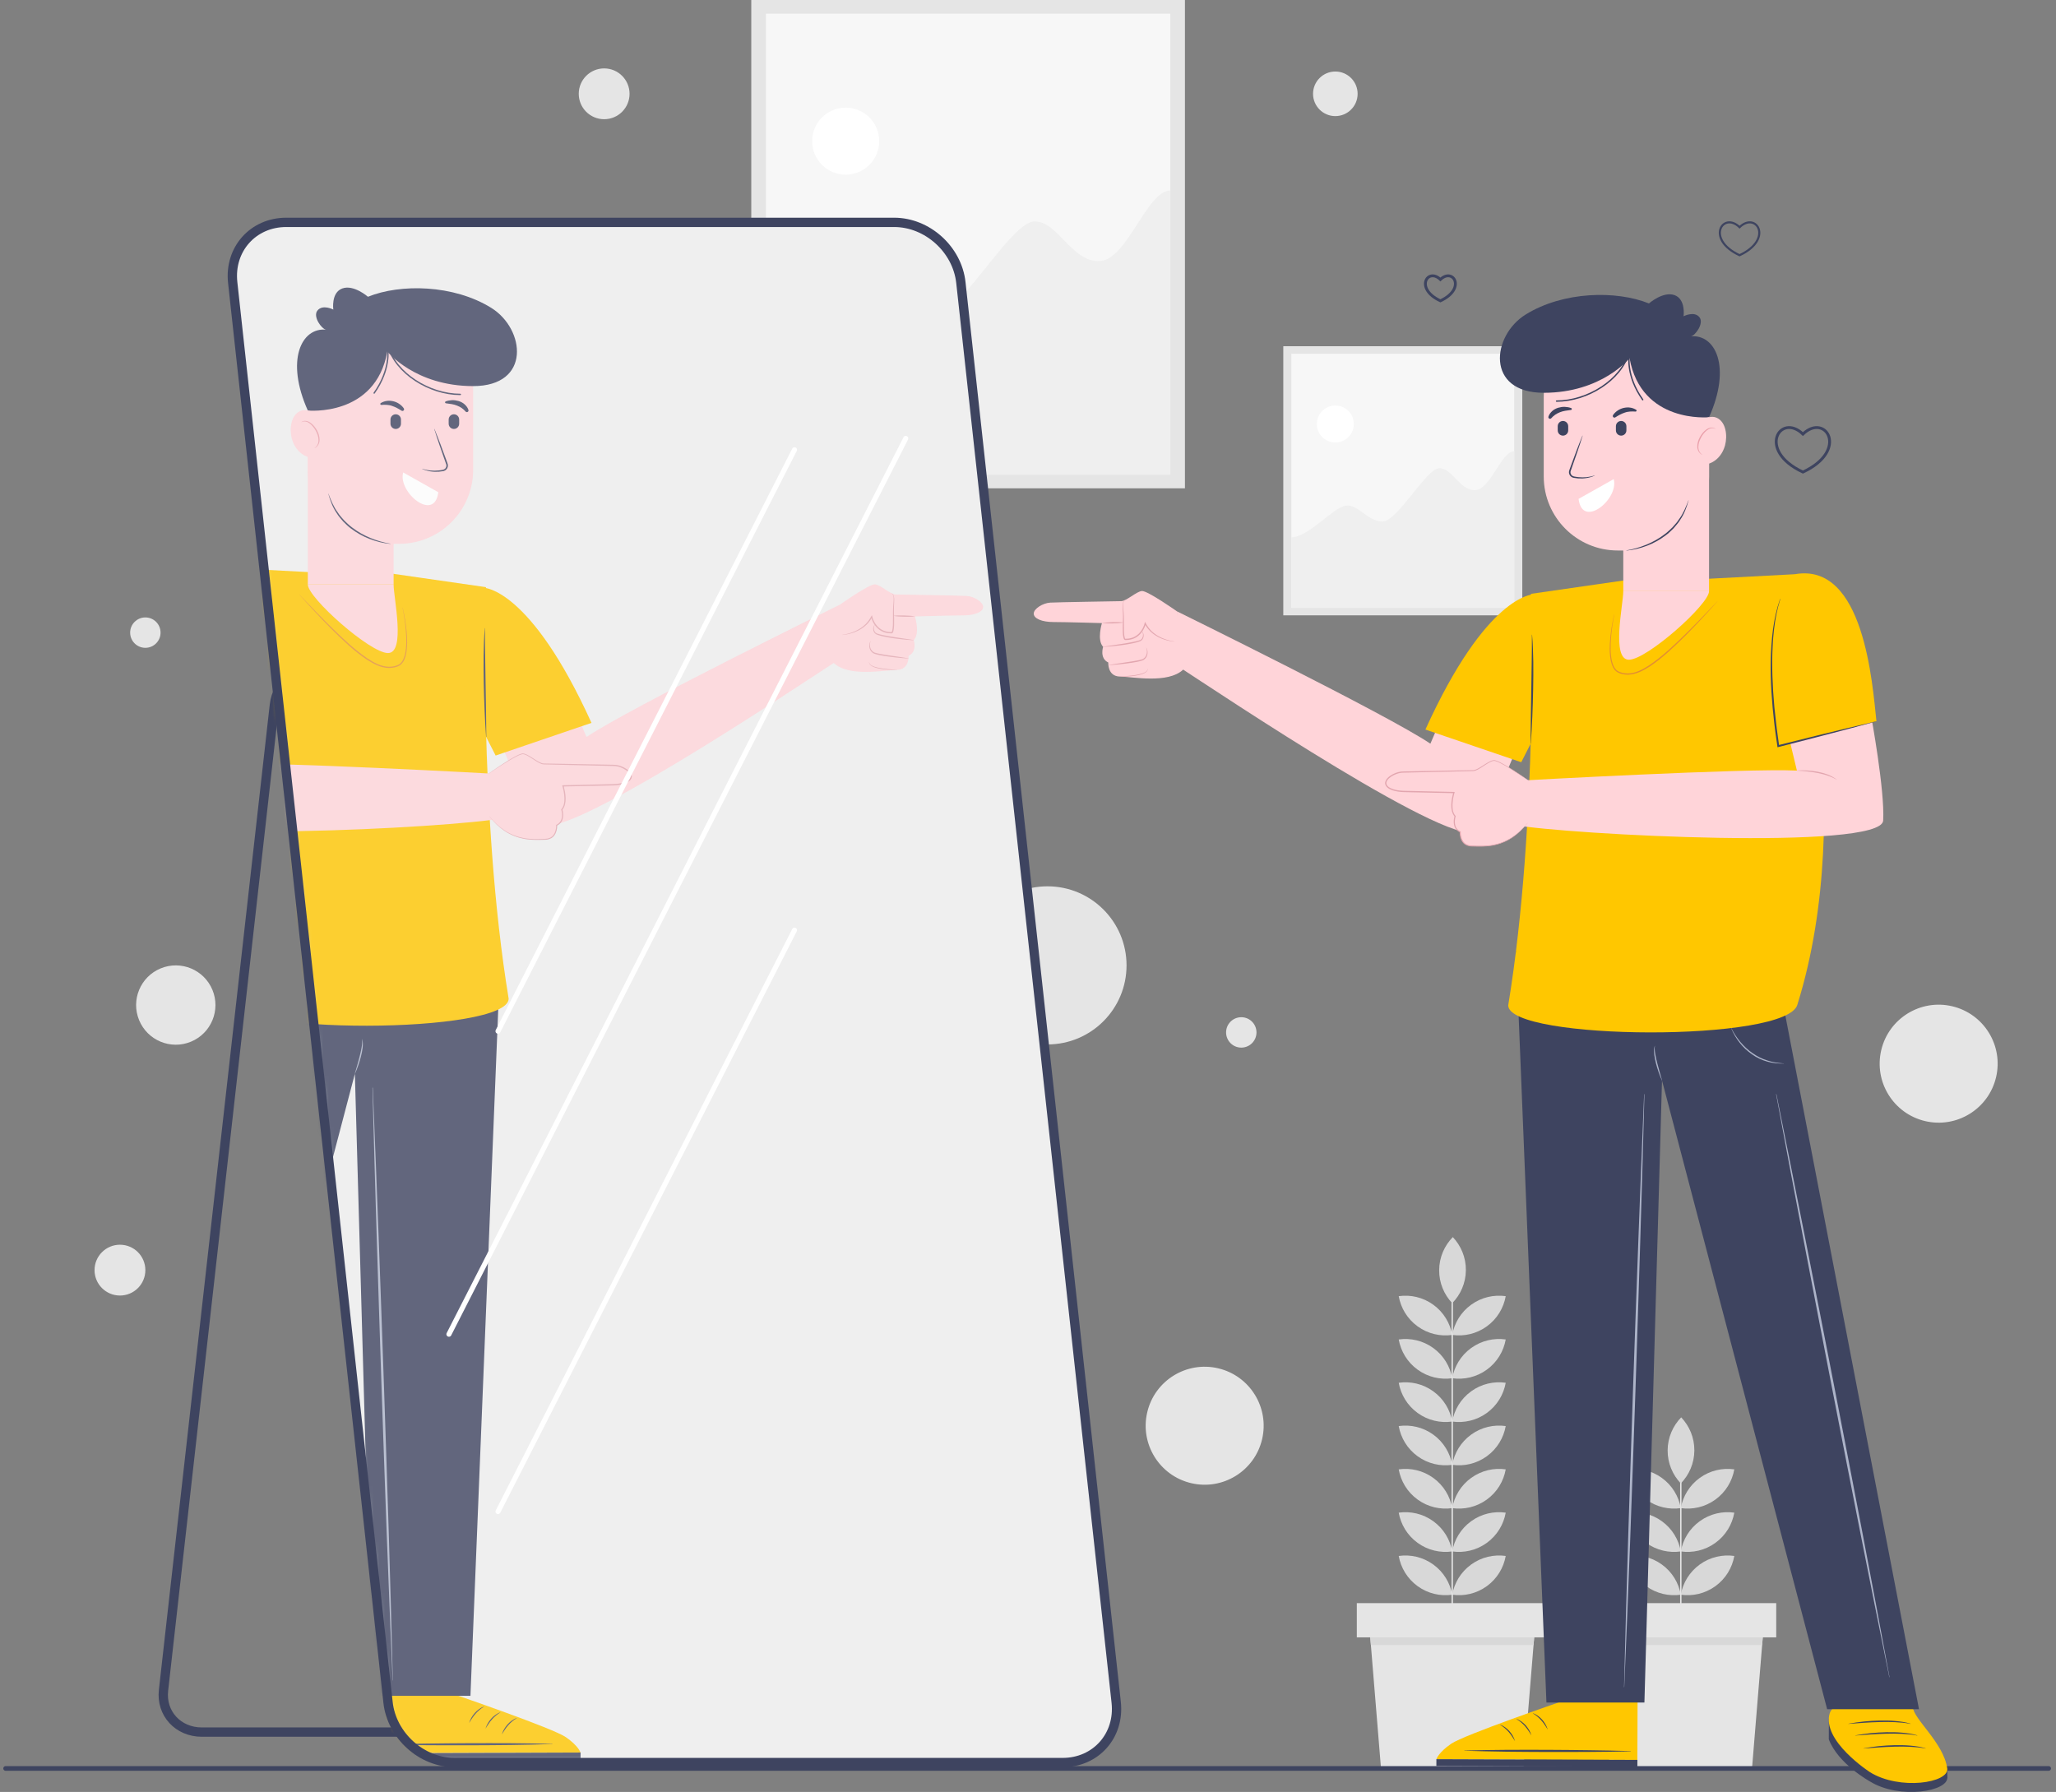 <svg width="366" height="319" viewBox="0 0 366 319" fill="none" xmlns="http://www.w3.org/2000/svg">
<rect x="0" y="0" width="366" height="319" fill="#808080" stroke="none"/>
<path d="M186.469 185.926C194.242 185.926 200.542 179.625 200.542 171.853C200.542 164.081 194.242 157.78 186.469 157.78C178.697 157.78 172.397 164.081 172.397 171.853C172.397 179.625 178.697 185.926 186.469 185.926Z" fill="#E5E5E5"/>
<path d="M355.331 191.765C356.664 186.121 353.169 180.465 347.524 179.132C341.88 177.8 336.224 181.295 334.891 186.939C333.559 192.583 337.054 198.239 342.698 199.572C348.342 200.905 353.998 197.409 355.331 191.765Z" fill="#E5E5E5"/>
<path d="M33.994 185.438C37.596 183.946 39.307 179.816 37.815 176.214C36.323 172.612 32.193 170.902 28.591 172.394C24.988 173.886 23.277 178.016 24.77 181.618C26.262 185.22 30.391 186.93 33.994 185.438Z" fill="#E5E5E5"/>
<path d="M112.072 16.7C112.072 19.197 110.047 21.223 107.549 21.223C105.052 21.223 103.026 19.197 103.026 16.7C103.026 14.203 105.052 12.177 107.549 12.177C110.047 12.178 112.072 14.203 112.072 16.7Z" fill="#E5E5E5"/>
<path d="M241.678 16.7C241.678 18.891 239.902 20.668 237.71 20.668C235.519 20.668 233.742 18.891 233.742 16.7C233.742 14.508 235.519 12.732 237.71 12.732C239.902 12.732 241.678 14.508 241.678 16.7Z" fill="#E5E5E5"/>
<path d="M223.674 183.787C223.674 185.281 222.462 186.493 220.968 186.493C219.474 186.493 218.263 185.281 218.263 183.787C218.263 182.293 219.474 181.081 220.968 181.081C222.462 181.08 223.674 182.292 223.674 183.787Z" fill="#E5E5E5"/>
<path d="M28.581 112.617C28.581 114.111 27.37 115.324 25.876 115.324C24.381 115.324 23.169 114.112 23.169 112.617C23.169 111.123 24.381 109.912 25.876 109.912C27.37 109.911 28.581 111.123 28.581 112.617Z" fill="#E5E5E5"/>
<path d="M25.876 226.105C25.876 228.602 23.851 230.627 21.353 230.627C18.856 230.627 16.83 228.603 16.83 226.105C16.83 223.607 18.855 221.582 21.353 221.582C23.851 221.582 25.876 223.606 25.876 226.105Z" fill="#E5E5E5"/>
<path d="M224.671 256.217C226.003 250.573 222.508 244.917 216.864 243.584C211.22 242.252 205.564 245.747 204.231 251.391C202.898 257.035 206.393 262.691 212.038 264.024C217.682 265.357 223.338 261.862 224.671 256.217Z" fill="#E5E5E5"/>
<path d="M252.36 282.363C254.21 283.704 256.42 284.183 258.518 283.888C258.145 281.803 257.001 279.853 255.151 278.512C253.3 277.171 251.09 276.691 248.993 276.986C249.365 279.07 250.508 281.021 252.36 282.363Z" fill="#D8D8D8"/>
<path d="M264.676 282.363C262.825 283.704 260.615 284.183 258.518 283.888C258.89 281.803 260.034 279.853 261.885 278.512C263.735 277.171 265.945 276.691 268.043 276.986C267.67 279.07 266.526 281.021 264.676 282.363Z" fill="#D8D8D8"/>
<path d="M252.36 274.655C254.21 275.996 256.42 276.476 258.518 276.18C258.145 274.095 257.001 272.145 255.151 270.804C253.3 269.463 251.09 268.983 248.993 269.278C249.365 271.363 250.508 273.314 252.36 274.655Z" fill="#D8D8D8"/>
<path d="M264.676 274.655C262.825 275.996 260.615 276.476 258.518 276.18C258.89 274.095 260.034 272.145 261.885 270.804C263.735 269.463 265.945 268.983 268.043 269.278C267.67 271.363 266.526 273.314 264.676 274.655Z" fill="#D8D8D8"/>
<path d="M252.36 266.947C254.21 268.288 256.42 268.768 258.518 268.473C258.145 266.388 257.001 264.437 255.151 263.096C253.3 261.755 251.09 261.275 248.993 261.571C249.365 263.656 250.508 265.606 252.36 266.947Z" fill="#D8D8D8"/>
<path d="M264.676 266.947C262.825 268.288 260.615 268.768 258.518 268.473C258.89 266.388 260.034 264.437 261.885 263.096C263.735 261.755 265.945 261.275 268.043 261.571C267.67 263.656 266.526 265.606 264.676 266.947Z" fill="#D8D8D8"/>
<path d="M252.36 259.239C254.21 260.58 256.42 261.06 258.518 260.765C258.145 258.68 257.001 256.729 255.151 255.388C253.3 254.047 251.09 253.568 248.993 253.863C249.365 255.948 250.508 257.898 252.36 259.239Z" fill="#D8D8D8"/>
<path d="M264.676 259.239C262.825 260.58 260.615 261.06 258.518 260.765C258.89 258.68 260.034 256.729 261.885 255.388C263.735 254.047 265.945 253.568 268.043 253.863C267.67 255.948 266.526 257.898 264.676 259.239Z" fill="#D8D8D8"/>
<path d="M252.36 251.532C254.21 252.873 256.42 253.352 258.518 253.057C258.145 250.972 257.001 249.022 255.151 247.681C253.3 246.34 251.09 245.86 248.993 246.155C249.365 248.24 250.508 250.191 252.36 251.532Z" fill="#D8D8D8"/>
<path d="M264.676 251.532C262.825 252.873 260.615 253.352 258.518 253.057C258.89 250.972 260.034 249.022 261.885 247.681C263.735 246.34 265.945 245.86 268.043 246.155C267.67 248.24 266.526 250.191 264.676 251.532Z" fill="#D8D8D8"/>
<path d="M252.36 243.824C254.21 245.165 256.42 245.645 258.518 245.349C258.145 243.264 257.001 241.314 255.151 239.973C253.3 238.632 251.09 238.152 248.993 238.447C249.365 240.532 250.508 242.483 252.36 243.824Z" fill="#D8D8D8"/>
<path d="M264.676 243.824C262.825 245.165 260.615 245.645 258.518 245.349C258.89 243.264 260.034 241.314 261.885 239.973C263.735 238.632 265.945 238.152 268.043 238.447C267.67 240.532 266.526 242.483 264.676 243.824Z" fill="#D8D8D8"/>
<path d="M252.36 236.116C254.21 237.457 256.42 237.937 258.518 237.642C258.145 235.557 257.001 233.606 255.151 232.265C253.3 230.924 251.09 230.444 248.993 230.739C249.365 232.825 250.508 234.775 252.36 236.116Z" fill="#D8D8D8"/>
<path d="M264.676 236.116C262.825 237.457 260.615 237.937 258.518 237.642C258.89 235.557 260.034 233.606 261.885 232.265C263.735 230.924 265.945 230.444 268.043 230.739C267.67 232.825 266.526 234.775 264.676 236.116Z" fill="#D8D8D8"/>
<path d="M258.518 287.36V231.381" stroke="#E5E5E5" stroke-width="0.246" stroke-miterlimit="10"/>
<path d="M256.193 226.083C256.172 228.369 257.062 230.447 258.518 231.986C260.001 230.474 260.928 228.412 260.949 226.125C260.97 223.84 260.079 221.762 258.624 220.223C257.14 221.735 256.213 223.798 256.193 226.083Z" fill="#D8D8D8"/>
<path d="M271.217 314.55H245.818L243.677 288.432H273.359L271.217 314.55Z" fill="#E5E5E5"/>
<path d="M244.039 292.845H272.997L273.359 288.432H243.677L244.039 292.845Z" fill="#D8D8D8"/>
<path d="M275.503 285.386H241.533V291.478H275.503V285.386Z" fill="#E5E5E5"/>
<path d="M293.051 282.363C294.902 283.704 297.111 284.183 299.209 283.888C298.836 281.803 297.693 279.853 295.842 278.512C293.991 277.171 291.781 276.691 289.684 276.986C290.056 279.07 291.199 281.021 293.051 282.363Z" fill="#D8D8D8"/>
<path d="M305.367 282.363C303.517 283.704 301.307 284.183 299.209 283.888C299.582 281.803 300.726 279.853 302.576 278.512C304.427 277.171 306.637 276.691 308.734 276.986C308.362 279.07 307.219 281.021 305.367 282.363Z" fill="#D8D8D8"/>
<path d="M293.051 274.655C294.902 275.996 297.111 276.476 299.209 276.18C298.836 274.095 297.693 272.145 295.842 270.804C293.991 269.463 291.781 268.983 289.684 269.278C290.056 271.363 291.199 273.314 293.051 274.655Z" fill="#D8D8D8"/>
<path d="M305.367 274.655C303.517 275.996 301.307 276.476 299.209 276.18C299.582 274.095 300.726 272.145 302.576 270.804C304.427 269.463 306.637 268.983 308.734 269.278C308.362 271.363 307.219 273.314 305.367 274.655Z" fill="#D8D8D8"/>
<path d="M293.051 266.947C294.902 268.288 297.111 268.768 299.209 268.473C298.836 266.388 297.693 264.437 295.842 263.096C293.991 261.755 291.781 261.275 289.684 261.571C290.056 263.656 291.199 265.606 293.051 266.947Z" fill="#D8D8D8"/>
<path d="M305.367 266.947C303.517 268.288 301.307 268.768 299.209 268.473C299.582 266.388 300.726 264.437 302.576 263.096C304.427 261.755 306.637 261.275 308.734 261.571C308.362 263.656 307.219 265.606 305.367 266.947Z" fill="#D8D8D8"/>
<path d="M299.209 287.36V262.186" stroke="#E5E5E5" stroke-width="0.246" stroke-miterlimit="10"/>
<path d="M296.865 258.179C296.852 260.465 297.747 262.541 299.209 264.075C300.688 262.559 301.608 260.494 301.622 258.208C301.635 255.923 300.739 253.847 299.279 252.313C297.8 253.829 296.879 255.894 296.865 258.179Z" fill="#D8D8D8"/>
<path d="M311.908 314.55H286.509L284.368 288.432H314.05L311.908 314.55Z" fill="#E5E5E5"/>
<path d="M284.73 292.845H313.688L314.05 288.432H284.368L284.73 292.845Z" fill="#D8D8D8"/>
<path d="M316.194 285.386H282.224V291.478H316.194V285.386Z" fill="#E5E5E5"/>
<path d="M210.937 0H133.738V86.929H210.937V0Z" fill="#E5E5E5"/>
<path d="M208.333 2.433H136.341V84.495H208.333V2.433Z" fill="#F7F7F7"/>
<path d="M136.341 61.714C141.907 61.714 149.758 52.135 153.841 51.507C157.924 50.878 160.908 56.611 165.776 56.611C170.644 56.611 179.909 39.415 184.149 39.415C188.388 39.415 190.587 46.482 195.612 46.482C200.637 46.482 204.092 33.919 208.332 33.919V84.495H136.34L136.341 61.714Z" fill="#EFEFEF"/>
<path d="M156.512 25.125C156.512 28.421 153.84 31.093 150.544 31.093C147.249 31.093 144.576 28.421 144.576 25.125C144.576 21.829 147.249 19.157 150.544 19.157C153.84 19.158 156.512 21.829 156.512 25.125Z" fill="white"/>
<path d="M270.992 61.635H228.447V109.541H270.992V61.635Z" fill="#E5E5E5"/>
<path d="M269.556 62.976H229.882V108.2H269.556V62.976Z" fill="#F7F7F7"/>
<path d="M229.882 95.645C232.95 95.645 237.276 90.366 239.527 90.02C241.776 89.674 243.421 92.833 246.104 92.833C248.787 92.833 253.892 83.357 256.229 83.357C258.566 83.357 259.778 87.251 262.547 87.251C265.316 87.251 267.22 80.328 269.556 80.328V108.2H229.882V95.645Z" fill="#EFEFEF"/>
<path d="M240.998 75.481C240.998 77.298 239.525 78.77 237.709 78.77C235.892 78.77 234.42 77.298 234.42 75.481C234.42 73.664 235.892 72.193 237.709 72.193C239.525 72.193 240.998 73.665 240.998 75.481Z" fill="white"/>
<path d="M35.919 308.341H113.16C117.384 308.341 121.182 305.012 121.645 300.905L141.385 125.467C141.847 121.361 138.798 118.031 134.574 118.031H57.333C53.109 118.031 49.311 121.36 48.849 125.467L29.108 300.906C28.646 305.012 31.695 308.341 35.919 308.341Z" stroke="#3E4460" stroke-width="1.658" stroke-miterlimit="10"/>
<path d="M189.16 313.765H80.961C75.044 313.765 69.723 308.968 69.076 303.051L41.425 50.296C40.777 44.379 45.048 39.583 50.965 39.583H159.165C165.081 39.583 170.403 44.379 171.05 50.296L198.701 303.051C199.349 308.968 195.077 313.765 189.16 313.765Z" fill="#EFEFEF"/>
<g opacity="0.8">
<mask id="mask0_44_2217" style="mask-type:luminance" maskUnits="userSpaceOnUse" x="41" y="39" width="158" height="275">
<path d="M189.16 313.765H80.961C75.044 313.765 69.723 308.968 69.076 303.051L41.425 50.296C40.777 44.379 45.048 39.583 50.965 39.583H159.165C165.081 39.583 170.403 44.379 171.05 50.296L198.701 303.051C199.349 308.968 195.077 313.765 189.16 313.765Z" fill="white"/>
</mask>
<g mask="url(#mask0_44_2217)">
<path d="M51.464 181.374C51.098 182.304 50.574 183.168 49.956 183.957C49.339 184.75 48.593 185.439 47.771 186.019C46.951 186.603 46.029 187.045 45.061 187.313C44.098 187.614 43.084 187.676 42.091 187.67C42.084 187.67 42.078 187.665 42.078 187.659C42.078 187.654 42.084 187.649 42.091 187.648C43.081 187.559 44.072 187.458 45.004 187.126C45.95 186.847 46.836 186.393 47.641 185.83C48.455 185.278 49.177 184.594 49.816 183.843C50.447 183.085 51.001 182.254 51.436 181.362C51.441 181.352 51.451 181.346 51.458 181.35C51.466 181.354 51.468 181.364 51.464 181.374Z" fill="#ADB4C9"/>
<path d="M72.304 107.745C72.616 109.1 72.846 110.475 72.982 111.861C73.107 113.244 73.163 114.655 72.875 116.038C72.72 116.714 72.466 117.433 71.875 117.893C71.258 118.317 70.539 118.434 69.828 118.439C68.383 118.415 67.091 117.701 65.927 116.958C63.6 115.398 61.591 113.449 59.612 111.499C57.653 109.524 55.765 107.482 53.916 105.406C53.902 105.39 53.894 105.374 53.899 105.372C53.904 105.369 53.917 105.378 53.931 105.392C55.849 107.403 57.765 109.416 59.749 111.36C61.735 113.294 63.76 115.219 66.052 116.765C67.195 117.507 68.462 118.198 69.829 118.223C70.488 118.229 71.221 118.096 71.751 117.73C72.279 117.329 72.539 116.653 72.698 115.997C72.994 114.654 72.959 113.249 72.858 111.872C72.747 110.49 72.547 109.113 72.273 107.751C72.267 107.72 72.269 107.695 72.278 107.695C72.287 107.695 72.298 107.716 72.304 107.745Z" fill="#E28E33"/>
<path d="M63.768 190.663C63.915 190.151 64.061 189.645 64.207 189.138C64.344 188.628 64.497 188.123 64.621 187.611C64.745 187.1 64.872 186.59 64.962 186.073C65.05 185.559 65.13 185.036 65.049 184.514C65.049 184.514 65.052 184.506 65.058 184.504C65.063 184.503 65.069 184.509 65.069 184.509C65.248 185.02 65.206 185.576 65.155 186.102C65.081 186.631 64.978 187.155 64.844 187.67C64.701 188.182 64.559 188.694 64.38 189.193C64.206 189.694 64.016 190.189 63.797 190.673C63.794 190.679 63.786 190.681 63.778 190.677C63.77 190.674 63.766 190.668 63.768 190.663Z" fill="#ADB4C9"/>
<path d="M67.521 301.73L81.028 301.683C81.028 301.683 98.414 307.652 100.7 309.223C102.986 310.793 103.341 311.981 103.341 311.981L67.558 312.106L67.521 301.73Z" fill="#FFC700"/>
<path d="M68.763 310.528C71.228 310.454 73.694 310.41 76.159 310.377C78.624 310.331 81.09 310.334 83.555 310.309C86.021 310.294 88.486 310.308 90.951 310.314C93.416 310.338 95.882 310.362 98.347 310.433C98.367 310.434 98.381 310.442 98.38 310.452C98.379 310.461 98.365 310.467 98.347 310.468C95.882 310.557 93.417 310.598 90.951 310.64C88.487 310.662 86.021 310.694 83.556 310.694C81.091 310.688 78.625 310.707 76.159 310.679C73.694 310.662 71.228 310.635 68.762 310.579C68.734 310.578 68.712 310.566 68.714 310.552C68.716 310.539 68.737 310.529 68.763 310.528Z" fill="#3E4460"/>
<path d="M103.347 311.982L67.565 312.107L67.569 313.321L103.352 313.196L103.347 311.982Z" fill="#3E4460"/>
<path d="M86.165 303.82C85.878 303.978 85.613 304.173 85.364 304.381C85.119 304.595 84.879 304.814 84.667 305.061C84.459 305.31 84.247 305.557 84.072 305.832C83.881 306.098 83.719 306.382 83.544 306.665C83.544 306.665 83.538 306.667 83.534 306.665C83.53 306.663 83.528 306.657 83.528 306.657C83.631 306.341 83.767 306.034 83.934 305.745C84.102 305.456 84.302 305.185 84.523 304.933C84.753 304.688 84.995 304.453 85.271 304.262C85.543 304.068 85.836 303.898 86.156 303.796C86.156 303.796 86.165 303.8 86.167 303.806C86.169 303.812 86.165 303.82 86.165 303.82Z" fill="#3E4460"/>
<path d="M89.076 304.844C88.788 305.003 88.524 305.197 88.274 305.405C88.029 305.619 87.79 305.838 87.578 306.085C87.37 306.334 87.158 306.581 86.982 306.857C86.791 307.122 86.63 307.406 86.454 307.689C86.454 307.689 86.448 307.691 86.444 307.689C86.44 307.687 86.439 307.681 86.439 307.681C86.542 307.365 86.677 307.059 86.844 306.769C87.012 306.48 87.213 306.209 87.434 305.957C87.664 305.713 87.905 305.477 88.181 305.286C88.454 305.092 88.746 304.922 89.066 304.821C89.066 304.821 89.075 304.824 89.076 304.831C89.08 304.836 89.076 304.844 89.076 304.844Z" fill="#3E4460"/>
<path d="M91.989 305.867C91.701 306.026 91.436 306.221 91.187 306.428C90.943 306.642 90.702 306.862 90.49 307.109C90.282 307.357 90.07 307.605 89.895 307.88C89.705 308.145 89.543 308.43 89.367 308.712C89.367 308.712 89.361 308.715 89.357 308.712C89.353 308.711 89.351 308.705 89.351 308.705C89.454 308.389 89.59 308.082 89.757 307.793C89.925 307.503 90.125 307.232 90.347 306.98C90.576 306.736 90.818 306.501 91.094 306.31C91.367 306.116 91.659 305.945 91.979 305.844C91.979 305.844 91.988 305.847 91.99 305.854C91.992 305.86 91.989 305.867 91.989 305.867Z" fill="#3E4460"/>
<path d="M42.643 172.188L17.422 303.08H33.774L63.172 191.151L66.304 301.887H83.747L89.162 168.11L42.643 172.188Z" fill="#3E4460"/>
<path d="M54.797 101.835L39.509 101.031C39.509 101.031 28.119 142.457 39.05 177.579C40.579 184.413 90.549 184.058 90.548 177.779C85.113 144.676 86.505 104.524 86.505 104.524L67.837 101.835H54.797Z" fill="#FFC700"/>
<path d="M71.051 96.807H67.972C60.696 96.807 54.797 90.908 54.797 83.632V69.516C54.797 61.389 61.385 54.801 69.511 54.801C77.638 54.801 84.226 61.389 84.226 69.516V83.632C84.226 90.908 78.328 96.807 71.051 96.807Z" fill="#FFD4D9"/>
<path d="M70.068 74.478H54.797V104.054H70.068V74.478Z" fill="#FFD4D9"/>
<path d="M69.063 116.255C72.253 116.255 70.068 106.396 70.068 104.054H54.797C54.797 106.396 65.874 116.255 69.063 116.255Z" fill="#FFD4D9"/>
<path d="M69.511 96.807C69.511 96.807 60.752 96.04 58.449 87.873L69.511 96.807Z" fill="#FFD4D9"/>
<path d="M69.486 96.822C68.232 96.712 67 96.396 65.821 95.949C64.639 95.504 63.527 94.874 62.516 94.113C61.999 93.745 61.553 93.291 61.1 92.848C60.7 92.358 60.255 91.899 59.937 91.349C59.212 90.304 58.783 89.096 58.443 87.892C58.44 87.883 58.443 87.875 58.449 87.873C58.456 87.873 58.462 87.877 58.466 87.886C58.914 89.054 59.378 90.222 60.127 91.221C60.445 91.755 60.893 92.196 61.288 92.669C61.739 93.095 62.176 93.533 62.68 93.898C63.658 94.661 64.754 95.266 65.899 95.752C67.049 96.225 68.254 96.586 69.488 96.787C69.502 96.789 69.512 96.799 69.511 96.809C69.51 96.817 69.499 96.823 69.486 96.822Z" fill="#3E4460"/>
<path d="M80.804 76.36C80.289 76.36 79.87 75.942 79.87 75.426V74.684C79.87 74.169 80.289 73.75 80.804 73.75C81.32 73.75 81.738 74.168 81.738 74.684V75.426C81.739 75.942 81.32 76.36 80.804 76.36Z" fill="#3E4460"/>
<path d="M70.446 76.36C69.93 76.36 69.512 75.942 69.512 75.426V74.684C69.512 74.169 69.93 73.75 70.446 73.75C70.961 73.75 71.379 74.168 71.379 74.684V75.426C71.379 75.942 70.961 76.36 70.446 76.36Z" fill="#3E4460"/>
<path d="M71.456 73.09C71.196 72.933 70.914 72.751 70.636 72.613C70.355 72.472 70.071 72.35 69.779 72.256C69.49 72.145 69.186 72.104 68.873 72.073C68.558 72.034 68.239 72.067 67.892 72.078L67.874 72.078C67.778 72.082 67.699 72.006 67.696 71.911C67.694 71.846 67.728 71.789 67.78 71.758C68.098 71.567 68.46 71.421 68.845 71.374C69.229 71.306 69.626 71.349 70.006 71.43C70.386 71.52 70.749 71.677 71.066 71.893C71.384 72.115 71.662 72.359 71.887 72.702C71.975 72.837 71.938 73.019 71.802 73.107C71.705 73.171 71.584 73.169 71.49 73.113L71.456 73.09Z" fill="#3E4460"/>
<path d="M82.877 73.251C82.66 73.013 82.438 72.802 82.183 72.631C81.929 72.459 81.65 72.318 81.355 72.202C80.763 71.953 80.097 71.886 79.385 71.792L79.379 71.791C79.284 71.779 79.217 71.692 79.23 71.596C79.239 71.53 79.283 71.478 79.341 71.456C79.697 71.323 80.076 71.256 80.463 71.24C80.852 71.217 81.245 71.287 81.632 71.391C82.016 71.508 82.389 71.696 82.699 71.97C83.007 72.243 83.267 72.586 83.391 72.981C83.44 73.136 83.353 73.302 83.198 73.351C83.085 73.387 82.966 73.35 82.891 73.269L82.877 73.251Z" fill="#3E4460"/>
<path d="M77.318 76.36L79.551 82.573C79.736 83.086 79.419 83.638 78.884 83.746C78 83.925 76.615 84.028 75.137 83.46" fill="#FFD4D9"/>
<path d="M77.341 76.372C77.721 77.291 78.08 78.216 78.432 79.144L79.466 81.936C79.55 82.178 79.639 82.383 79.716 82.656C79.779 82.936 79.711 83.24 79.541 83.469C79.378 83.701 79.097 83.85 78.835 83.881C78.586 83.926 78.336 83.958 78.084 83.977C77.079 84.042 76.055 83.885 75.144 83.477C75.137 83.474 75.133 83.466 75.137 83.461C75.139 83.455 75.147 83.452 75.152 83.454C76.098 83.754 77.092 83.856 78.064 83.748C78.539 83.673 79.092 83.686 79.328 83.316C79.451 83.143 79.497 82.919 79.45 82.715C79.39 82.51 79.288 82.256 79.211 82.029L78.232 79.217C77.913 78.278 77.6 77.335 77.307 76.385C77.304 76.375 77.309 76.364 77.319 76.361C77.328 76.357 77.337 76.363 77.341 76.372Z" fill="#3E4460"/>
<path d="M71.773 84.103L78.024 87.621C77.371 93.059 70.783 87.639 71.773 84.103Z" fill="white"/>
<path d="M54.797 73.081C54.797 73.081 66.855 74.281 68.951 62.568C68.951 62.568 73.86 68.732 84.227 68.732C94.595 68.732 93.515 58.561 87.444 54.8C80.74 50.649 71.293 50.486 65.499 52.828C65.499 52.828 62.971 50.609 60.937 51.349C58.902 52.089 59.334 55.109 59.334 55.109C59.334 55.109 57.423 54.107 56.498 55.294C55.666 56.361 57.238 58.561 58.039 58.684C53.659 58.276 50.777 64.114 54.797 73.081Z" fill="#3E4460"/>
<path d="M69.012 62.157C69.012 62.157 69.628 65.713 66.608 69.966" stroke="#3E4460" stroke-width="0.244" stroke-miterlimit="10" stroke-linecap="round"/>
<path d="M69.063 61.613C70.445 66.467 76.439 70.212 81.941 70.212" stroke="#3E4460" stroke-width="0.244" stroke-miterlimit="10" stroke-linecap="round"/>
<path d="M58.381 76.244C59.112 77.901 59.077 80.188 57.027 81.229C55.328 82.093 52.734 80.934 51.958 78.112C51.477 76.366 51.788 73.906 53.444 73.174C55.206 72.398 57.65 74.587 58.381 76.244Z" fill="#FFD4D9"/>
<path d="M53.659 75.148C55.283 73.971 58.21 78.502 56.003 79.759L53.659 75.148Z" fill="#FFD4D9"/>
<path d="M53.66 75.132C54.144 74.74 54.857 74.945 55.307 75.292C55.79 75.635 56.151 76.116 56.436 76.625C56.713 77.14 56.903 77.719 56.89 78.318C56.889 78.913 56.562 79.531 56.015 79.764C56.012 79.767 56.006 79.764 56.003 79.76C56.001 79.754 56.004 79.746 56.004 79.746C56.494 79.428 56.727 78.866 56.698 78.316C56.695 77.763 56.492 77.223 56.237 76.732C55.979 76.237 55.627 75.788 55.2 75.434C54.784 75.091 54.189 74.854 53.678 75.157C53.672 75.159 53.663 75.156 53.659 75.149C53.654 75.142 53.655 75.135 53.66 75.132Z" fill="#EAA0AB"/>
<path d="M25.976 126.093C25.976 126.093 23.49 139.495 23.801 144.886C24.111 150.277 79.854 147.432 89.699 145.634L88.045 137.748C88.045 137.748 48.142 135.536 39.157 135.986L40.871 128.863L25.976 126.093Z" fill="#FFD4D9"/>
<path d="M88.045 129.407C88.045 129.407 92.893 142.146 95.963 146.588C99.033 151.03 141.797 122.31 149.647 117.207L149.524 107.635C149.524 107.635 111.845 126.143 104.406 131.2L101.067 123.415L88.045 129.407Z" fill="#FFD4D9"/>
<path d="M39.509 101.031C39.509 101.031 46.428 105.51 42.476 131.633L25 127.216C25.72 120.575 27.2 98.849 39.509 101.031Z" fill="#FFC700"/>
<path d="M42.166 105.471C43.391 108.977 43.719 112.722 43.819 116.412C43.884 120.117 43.622 123.818 43.194 127.493C43.107 128.188 43.039 128.885 42.933 129.578L42.611 131.835L35.761 130.08C32.184 129.147 28.609 128.214 25.042 127.243C25.015 127.236 24.995 127.223 24.999 127.216C25.002 127.209 25.024 127.208 25.049 127.214C28.648 128.053 32.238 128.932 35.828 129.81L42.339 131.431L42.604 129.533C42.708 128.842 42.777 128.147 42.867 127.454C43.319 123.79 43.561 120.103 43.559 116.414C43.503 112.737 43.238 109.014 42.124 105.484C42.111 105.443 42.111 105.409 42.124 105.408C42.136 105.408 42.154 105.434 42.166 105.471Z" fill="#3E4460"/>
<path d="M86.138 104.634C86.138 104.634 94.381 104.622 105.293 128.684L88.23 134.498C85.218 128.536 74.627 109.508 86.138 104.634Z" fill="#FFC700"/>
<path d="M86.528 131.169C86.41 129.558 86.328 127.946 86.259 126.334C86.181 124.722 86.152 123.109 86.11 121.495C86.075 119.881 86.075 118.267 86.088 116.653C86.119 115.039 86.157 113.423 86.302 111.813C86.302 111.801 86.31 111.792 86.318 111.793C86.326 111.794 86.331 111.804 86.331 111.815C86.323 113.429 86.341 115.041 86.367 116.653L86.439 121.489L86.518 126.327L86.572 131.166C86.572 131.185 86.562 131.2 86.55 131.199C86.539 131.2 86.529 131.186 86.528 131.169Z" fill="#3E4460"/>
<path d="M42.838 193.726C41.235 202.374 39.599 211.016 37.952 219.655C36.317 228.297 34.628 236.928 32.97 245.565C31.302 254.201 29.601 262.829 27.909 271.46C26.197 280.086 24.484 288.713 22.719 297.33C22.705 297.396 22.686 297.445 22.676 297.439C22.666 297.433 22.668 297.382 22.679 297.322C24.265 288.671 25.905 280.03 27.543 271.389C29.204 262.752 30.854 254.115 32.538 245.482C34.231 236.851 35.895 228.215 37.611 219.588C39.315 210.961 41.03 202.334 42.779 193.715C42.799 193.617 42.828 193.543 42.843 193.552C42.857 193.56 42.855 193.636 42.838 193.726Z" fill="#ADB4C9"/>
<path d="M66.363 193.722C66.736 202.5 67.073 211.279 67.4 220.058C67.74 228.837 68.025 237.617 68.341 246.398C68.647 255.178 68.919 263.958 69.202 272.739C69.462 281.521 69.723 290.303 69.93 299.087C69.932 299.155 69.924 299.206 69.913 299.202C69.903 299.199 69.893 299.149 69.89 299.088C69.501 290.31 69.166 281.532 68.831 272.753C68.517 263.972 68.193 255.194 67.903 246.413C67.623 237.632 67.312 228.852 67.056 220.07C66.787 211.29 66.529 202.508 66.305 193.725C66.303 193.625 66.314 193.547 66.33 193.553C66.345 193.556 66.359 193.631 66.363 193.722Z" fill="#ADB4C9"/>
<path d="M149.524 107.635C149.524 107.635 154.782 103.926 155.768 104.02C156.754 104.114 158.49 105.803 159.429 105.827C160.368 105.851 170.758 106.007 172.073 106.086C173.387 106.164 175.015 107.166 175.015 108.042C175.015 108.919 173.575 109.545 171.478 109.545C169.381 109.545 162.872 109.733 162.872 109.733C162.872 109.733 163.817 112.734 162.659 113.954C162.659 113.954 163.341 115.991 161.745 116.743C161.745 116.743 161.902 119.215 159.68 119.246C157.458 119.278 151.143 120.578 148.411 118.016" fill="#FFD4D9"/>
<path d="M161.711 117.221C160.989 117.183 160.269 117.121 159.55 117.045C158.83 116.976 158.115 116.872 157.399 116.766C156.841 116.675 156.286 116.579 155.733 116.403L155.743 116.405C155.568 116.359 155.417 116.27 155.286 116.16C154.673 115.649 154.612 114.732 154.969 114.104C154.972 114.099 154.978 114.097 154.983 114.1C154.988 114.102 154.989 114.108 154.988 114.112C154.723 114.78 154.853 115.592 155.409 116.009C155.524 116.101 155.656 116.172 155.791 116.203L155.8 116.206C156.324 116.358 156.885 116.442 157.435 116.538C158.144 116.662 158.859 116.753 159.572 116.865C160.284 116.973 160.997 117.081 161.713 117.19C161.721 117.192 161.727 117.199 161.725 117.207C161.725 117.216 161.718 117.221 161.711 117.221Z" fill="#E2A6AF"/>
<path d="M162.643 113.968C161.921 113.934 161.2 113.871 160.481 113.795C159.761 113.724 159.045 113.617 158.329 113.505C157.614 113.383 156.902 113.251 156.204 113.007L155.98 112.913L155.993 112.918C155.314 112.543 155.307 111.609 155.764 111.148C155.768 111.144 155.774 111.144 155.778 111.148C155.782 111.153 155.782 111.158 155.78 111.163C155.381 111.657 155.548 112.514 156.043 112.744L156.045 112.745L156.057 112.749L156.271 112.824C156.943 113.042 157.663 113.15 158.369 113.279C159.077 113.407 159.792 113.502 160.506 113.616C161.219 113.723 161.931 113.831 162.648 113.939C162.656 113.941 162.662 113.948 162.661 113.957C162.657 113.963 162.651 113.968 162.643 113.968Z" fill="#E2A6AF"/>
<path d="M162.812 109.739C162.499 109.77 162.187 109.783 161.873 109.79C161.56 109.804 161.247 109.789 160.934 109.79C160.621 109.786 160.308 109.764 159.996 109.748C159.684 109.719 159.371 109.692 159.062 109.635C159.062 109.635 159.058 109.63 159.059 109.624C159.059 109.619 159.064 109.614 159.064 109.614C159.379 109.574 159.692 109.563 160.005 109.551C160.318 109.551 160.629 109.546 160.941 109.558C161.253 109.576 161.565 109.577 161.876 109.607C162.188 109.63 162.5 109.659 162.813 109.707C162.813 109.707 162.819 109.715 162.818 109.723C162.818 109.733 162.812 109.739 162.812 109.739Z" fill="#E2A6AF"/>
<path d="M150.006 113C151.519 112.78 153.011 112.173 154.096 111.105C154.287 110.897 154.482 110.692 154.639 110.457C154.836 110.212 154.876 110.08 155.216 109.51C155.244 109.629 155.272 109.761 155.304 109.867L155.349 110.033L155.379 110.116C155.415 110.227 155.463 110.335 155.509 110.444C155.611 110.656 155.716 110.868 155.852 111.06C156.114 111.449 156.45 111.788 156.847 112.031C157.159 112.233 157.511 112.366 157.876 112.441C158.06 112.472 158.243 112.514 158.431 112.511L158.706 112.524C158.703 112.54 158.764 112.47 158.792 112.394C158.994 111.703 158.954 110.897 158.966 110.138C158.973 109.37 158.945 108.594 159.013 107.822C159.042 107.437 159.086 107.054 159.096 106.671C159.097 106.306 159.088 105.865 158.756 105.642C158.747 105.636 158.742 105.626 158.746 105.621C158.749 105.617 158.758 105.619 158.767 105.625C159.129 105.837 159.165 106.303 159.179 106.672C159.186 107.061 159.158 107.447 159.142 107.83C159.102 108.597 159.149 109.364 159.162 110.137C159.153 110.912 159.222 111.677 159 112.475C158.954 112.566 158.919 112.71 158.722 112.749L158.419 112.738C158.22 112.741 158.025 112.7 157.829 112.667C157.44 112.588 157.059 112.446 156.724 112.227C156.3 111.96 155.944 111.595 155.67 111.182C155.527 110.978 155.415 110.756 155.311 110.532C155.264 110.418 155.214 110.304 155.176 110.186L155.142 110.083L155.137 110.064C155.177 109.974 154.975 110.378 154.8 110.575C154.632 110.817 154.425 111.025 154.221 111.234C153.076 112.316 151.538 112.886 150.007 113.03C149.99 113.031 149.975 113.025 149.975 113.016C149.978 113.009 149.99 113.002 150.006 113Z" fill="#E2A6AF"/>
<path d="M159.67 119.254C159.214 119.269 158.758 119.259 158.302 119.234C157.847 119.212 157.392 119.162 156.94 119.096C156.488 119.026 156.038 118.927 155.606 118.767C155.393 118.682 155.181 118.581 155 118.433C154.816 118.294 154.683 118.057 154.721 117.825L154.727 117.82L154.732 117.827C154.727 118.317 155.246 118.532 155.64 118.676C156.065 118.824 156.512 118.909 156.958 118.982C157.405 119.057 157.857 119.1 158.309 119.144C158.761 119.184 159.215 119.215 159.67 119.238C159.675 119.238 159.679 119.242 159.679 119.246C159.679 119.246 159.675 119.254 159.67 119.254Z" fill="#E2A6AF"/>
<path d="M86.872 137.8C86.872 137.8 92.129 134.091 93.115 134.185C94.102 134.279 95.838 135.968 96.777 135.992C97.716 136.016 108.106 136.173 109.421 136.251C110.735 136.329 112.362 137.331 112.362 138.207C112.362 139.084 110.922 139.71 108.825 139.71C106.729 139.71 100.219 139.898 100.219 139.898C100.219 139.898 101.164 142.899 100.006 144.12C100.006 144.12 100.689 146.157 99.092 146.909C99.092 146.909 99.249 149.381 97.026 149.413C94.804 149.444 90.767 149.976 87.075 145.282" fill="#FFD4D9"/>
<path d="M86.947 137.728C88.017 136.971 89.104 136.235 90.216 135.537C90.773 135.189 91.337 134.853 91.922 134.551C92.214 134.398 92.515 134.261 92.838 134.164C93.194 134.055 93.525 134.226 93.82 134.357C94.416 134.653 94.95 135.039 95.508 135.378C95.787 135.547 96.07 135.71 96.368 135.822C96.658 135.953 96.981 135.91 97.315 135.925L101.25 135.993L109.12 136.137C109.783 136.121 110.461 136.314 111.054 136.615C111.627 136.93 112.256 137.323 112.457 138.049C112.533 138.429 112.319 138.797 112.053 139.015C111.784 139.242 111.469 139.382 111.152 139.494C110.513 139.708 109.847 139.79 109.185 139.818L100.366 140.003C100.637 141.086 101.038 143.011 100.121 144.139C100.308 144.809 100.36 145.8 99.82 146.462C99.726 146.574 99.624 146.68 99.505 146.765C99.45 146.814 99.389 146.853 99.324 146.886L99.191 146.961C99.197 147.482 99.066 148.221 98.677 148.724C98.297 149.268 97.601 149.502 96.977 149.492C95.741 149.528 94.48 149.556 93.248 149.322C92.023 149.079 90.837 148.61 89.806 147.907C88.773 147.205 87.877 146.319 87.115 145.338C87.089 145.307 87.073 145.281 87.079 145.279C87.085 145.277 87.107 145.297 87.131 145.326C87.911 146.291 88.817 147.158 89.85 147.841C90.884 148.524 92.059 148.972 93.272 149.2C94.491 149.418 95.733 149.379 96.975 149.333C97.577 149.334 98.195 149.117 98.538 148.62C98.715 148.381 98.833 148.101 98.907 147.809C98.943 147.664 98.971 147.514 98.985 147.363L99.002 147.137C99.003 147.047 99.008 147.028 99 146.855L99.228 146.724C99.287 146.694 99.342 146.658 99.39 146.613C99.497 146.537 99.586 146.442 99.67 146.342C99.911 146.052 100.017 145.67 100.047 145.292C100.062 145.101 100.056 144.907 100.031 144.715C100.021 144.62 100.003 144.524 99.985 144.429L99.953 144.289L99.898 144.1L100.094 143.847C100.146 143.778 100.177 143.695 100.22 143.621C100.292 143.464 100.354 143.298 100.387 143.124C100.47 142.781 100.488 142.419 100.476 142.061C100.466 141.702 100.427 141.342 100.364 140.986C100.333 140.808 100.298 140.631 100.257 140.455L100.192 140.191L100.077 139.792L109.18 139.588C109.826 139.563 110.475 139.484 111.083 139.282C111.383 139.178 111.678 139.045 111.911 138.846C112.144 138.651 112.299 138.373 112.242 138.09C112.096 137.517 111.506 137.1 110.959 136.811C110.384 136.522 109.766 136.339 109.112 136.354L101.247 136.175L97.315 136.082C96.999 136.066 96.643 136.106 96.32 135.963C96.005 135.84 95.719 135.672 95.438 135.499C94.879 135.153 94.348 134.763 93.77 134.469C93.484 134.337 93.168 134.181 92.871 134.277C92.565 134.365 92.265 134.498 91.974 134.646C91.39 134.938 90.824 135.268 90.264 135.608C89.145 136.292 88.05 137.013 86.968 137.754C86.919 137.788 86.877 137.808 86.875 137.8C86.869 137.791 86.902 137.76 86.947 137.728Z" fill="#E2A6AF"/>
<path d="M50.858 181.847C50.492 182.777 49.968 183.642 49.35 184.431C48.733 185.223 47.986 185.912 47.165 186.492C46.345 187.076 45.422 187.518 44.454 187.786C43.491 188.087 42.477 188.149 41.484 188.143C41.477 188.143 41.471 188.138 41.471 188.133C41.472 188.128 41.477 188.123 41.484 188.122C42.474 188.033 43.465 187.933 44.397 187.6C45.343 187.321 46.228 186.866 47.033 186.304C47.847 185.751 48.569 185.068 49.208 184.317C49.839 183.558 50.393 182.728 50.828 181.836C50.833 181.826 50.843 181.82 50.85 181.824C50.859 181.827 50.862 181.837 50.858 181.847Z" fill="#ADB4C9"/>
<path d="M71.699 108.217C72.011 109.573 72.24 110.948 72.377 112.334C72.501 113.717 72.559 115.128 72.27 116.51C72.115 117.186 71.861 117.906 71.27 118.366C70.653 118.789 69.934 118.907 69.222 118.912C67.778 118.887 66.486 118.174 65.322 117.431C62.995 115.871 60.986 113.922 59.007 111.972C57.048 109.997 55.16 107.955 53.311 105.879C53.296 105.863 53.289 105.847 53.294 105.845C53.299 105.842 53.312 105.85 53.325 105.865C55.244 107.876 57.16 109.889 59.144 111.833C61.131 113.767 63.156 115.691 65.448 117.238C66.591 117.98 67.858 118.671 69.226 118.696C69.884 118.702 70.618 118.569 71.147 118.203C71.677 117.802 71.935 117.126 72.095 116.47C72.391 115.127 72.356 113.722 72.254 112.344C72.143 110.963 71.944 109.585 71.67 108.224C71.663 108.193 71.665 108.168 71.674 108.168C71.681 108.168 71.692 108.189 71.699 108.217Z" fill="#E28E33"/>
<path d="M63.161 191.136C63.309 190.625 63.455 190.119 63.6 189.612C63.738 189.103 63.891 188.598 64.015 188.086C64.139 187.575 64.266 187.064 64.356 186.548C64.444 186.033 64.525 185.51 64.444 184.988C64.444 184.988 64.447 184.98 64.453 184.978C64.458 184.977 64.463 184.982 64.463 184.982C64.642 185.494 64.6 186.049 64.549 186.576C64.475 187.105 64.373 187.629 64.239 188.143C64.096 188.656 63.955 189.168 63.774 189.667C63.6 190.169 63.41 190.664 63.191 191.148C63.189 191.154 63.181 191.155 63.173 191.152C63.164 191.148 63.16 191.141 63.161 191.136Z" fill="#ADB4C9"/>
</g>
</g>
<path d="M189.16 313.765H80.961C75.044 313.765 69.723 308.968 69.076 303.051L41.425 50.296C40.777 44.379 45.048 39.583 50.965 39.583H159.165C165.081 39.583 170.403 44.379 171.05 50.296L198.701 303.051C199.349 308.968 195.077 313.765 189.16 313.765Z" stroke="#3E4460" stroke-width="1.658" stroke-miterlimit="10"/>
<path d="M161.239 78.047L79.917 237.512" stroke="white" stroke-width="0.901" stroke-miterlimit="10" stroke-linecap="round"/>
<path d="M141.432 80.073L88.653 183.565" stroke="white" stroke-width="0.901" stroke-miterlimit="10" stroke-linecap="round"/>
<path d="M141.432 165.59L88.653 269.082" stroke="white" stroke-width="0.901" stroke-miterlimit="10" stroke-linecap="round"/>
<path d="M1 314.812H364.693" stroke="#3E4460" stroke-width="0.831" stroke-miterlimit="10" stroke-linecap="round"/>
<path d="M346.648 316.507V315.059L346.091 315.259L345.966 316.332L346.103 316.669L346.648 316.507Z" fill="#3E4460"/>
<path d="M325.57 305.941L325.554 309.622C327.197 314.002 332.85 317.109 332.85 317.109C338.141 320.403 347.01 318.906 346.639 316.32C345.979 311.719 340.6 307.523 340.508 305.367C340.508 305.367 326.774 301.993 325.57 305.941Z" fill="#3E4460"/>
<path d="M325.724 304.975C324.228 309.881 332.876 315.471 332.876 315.471C338.167 318.765 347.011 317.391 346.639 314.805C345.979 310.205 340.6 306.008 340.508 303.852C340.508 303.852 326.929 301.026 325.724 304.975Z" fill="#FFC700"/>
<path d="M342.768 311.264C341.867 311.071 340.944 311.004 340.025 310.957C339.105 310.923 338.184 310.902 337.262 310.938C336.341 310.96 335.42 311.005 334.5 311.066C333.579 311.132 332.659 311.197 331.735 311.264C331.727 311.264 331.721 311.259 331.721 311.252C331.72 311.246 331.725 311.241 331.732 311.24C332.642 311.068 333.56 310.943 334.482 310.839C335.404 310.759 336.329 310.68 337.257 310.669C338.184 310.656 339.115 310.661 340.039 310.748C340.963 310.83 341.891 310.947 342.779 311.231C342.789 311.235 342.794 311.246 342.79 311.255C342.787 311.261 342.777 311.266 342.768 311.264Z" fill="#3E4460"/>
<path d="M341.293 308.958C340.391 308.765 339.469 308.697 338.551 308.651C337.63 308.617 336.709 308.596 335.788 308.631C334.867 308.652 333.946 308.698 333.025 308.759C332.105 308.825 331.185 308.89 330.26 308.957C330.253 308.957 330.247 308.952 330.247 308.945C330.247 308.938 330.251 308.933 330.257 308.933C331.167 308.76 332.085 308.636 333.006 308.532C333.929 308.452 334.854 308.373 335.782 308.362C336.709 308.349 337.639 308.354 338.564 308.44C339.488 308.522 340.416 308.639 341.303 308.923C341.313 308.927 341.319 308.938 341.315 308.947C341.312 308.955 341.302 308.96 341.293 308.958Z" fill="#3E4460"/>
<path d="M340.084 306.881C339.183 306.688 338.26 306.621 337.343 306.574C336.422 306.539 335.501 306.519 334.58 306.555C333.659 306.576 332.738 306.622 331.817 306.683C330.896 306.749 329.976 306.814 329.052 306.881C329.045 306.882 329.039 306.876 329.039 306.869C329.039 306.862 329.043 306.857 329.049 306.857C329.959 306.685 330.877 306.56 331.798 306.456C332.721 306.376 333.645 306.297 334.574 306.286C335.501 306.273 336.431 306.278 337.357 306.364C338.28 306.447 339.208 306.564 340.096 306.847C340.106 306.851 340.112 306.862 340.108 306.871C340.104 306.878 340.094 306.883 340.084 306.881Z" fill="#3E4460"/>
<path d="M291.514 302.92L278.008 302.873C278.008 302.873 260.621 308.842 258.335 310.413C256.05 311.983 255.695 313.171 255.695 313.171L291.478 313.296L291.514 302.92Z" fill="#FFC700"/>
<path d="M290.273 311.768C287.808 311.826 285.342 311.852 282.877 311.868C280.411 311.896 277.946 311.877 275.48 311.884C273.014 311.883 270.549 311.852 268.084 311.829C265.619 311.788 263.153 311.746 260.688 311.658C260.669 311.657 260.655 311.649 260.655 311.639C260.657 311.63 260.67 311.623 260.688 311.622C263.154 311.551 265.62 311.526 268.085 311.502C270.551 311.497 273.016 311.482 275.481 311.498C277.946 311.522 280.412 311.52 282.877 311.566C285.342 311.6 287.807 311.643 290.273 311.717C290.301 311.718 290.323 311.73 290.321 311.744C290.32 311.758 290.299 311.768 290.273 311.768Z" fill="#3E4460"/>
<path d="M255.696 314.378L291.478 314.503L291.483 313.289L255.7 313.164L255.696 314.378Z" fill="#3E4460"/>
<path d="M272.881 304.985C273.201 305.087 273.493 305.257 273.766 305.451C274.042 305.642 274.284 305.878 274.513 306.122C274.735 306.374 274.935 306.645 275.103 306.934C275.27 307.224 275.406 307.53 275.509 307.846C275.509 307.846 275.506 307.852 275.502 307.854C275.498 307.855 275.493 307.853 275.493 307.853C275.317 307.57 275.156 307.286 274.965 307.021C274.789 306.745 274.577 306.498 274.37 306.249C274.158 306.002 273.918 305.783 273.673 305.569C273.424 305.361 273.159 305.167 272.871 305.008C272.871 305.008 272.868 304.999 272.871 304.993C272.872 304.988 272.881 304.985 272.881 304.985Z" fill="#3E4460"/>
<path d="M269.969 306.009C270.288 306.11 270.582 306.281 270.854 306.474C271.13 306.666 271.372 306.902 271.601 307.145C271.822 307.397 272.023 307.668 272.191 307.958C272.358 308.248 272.493 308.554 272.596 308.87C272.596 308.87 272.594 308.875 272.59 308.877C272.586 308.879 272.581 308.876 272.581 308.876C272.405 308.594 272.244 308.309 272.053 308.044C271.877 307.769 271.665 307.521 271.457 307.272C271.245 307.026 271.006 306.807 270.761 306.592C270.511 306.385 270.247 306.19 269.959 306.031C269.959 306.031 269.955 306.023 269.958 306.016C269.961 306.012 269.969 306.009 269.969 306.009Z" fill="#3E4460"/>
<path d="M267.058 307.032C267.377 307.134 267.67 307.303 267.943 307.498C268.219 307.689 268.461 307.925 268.691 308.169C268.912 308.421 269.112 308.692 269.28 308.981C269.447 309.271 269.583 309.577 269.686 309.894C269.686 309.894 269.684 309.9 269.679 309.901C269.675 309.903 269.669 309.9 269.669 309.9C269.494 309.618 269.332 309.333 269.141 309.068C268.966 308.793 268.754 308.545 268.546 308.297C268.334 308.05 268.094 307.831 267.849 307.617C267.6 307.409 267.335 307.214 267.048 307.055C267.048 307.055 267.044 307.047 267.047 307.041C267.049 307.036 267.058 307.032 267.058 307.032Z" fill="#3E4460"/>
<path d="M316.392 173.378L341.613 304.27H325.262L295.863 192.34L292.732 303.077H275.29L269.873 169.299L316.392 173.378Z" fill="#3E4460"/>
<path d="M304.238 103.024L319.527 102.22C319.527 102.22 330.917 143.645 319.986 178.768C318.457 185.602 268.487 185.247 268.487 178.967C273.923 145.865 272.53 105.713 272.53 105.713L291.199 103.024H304.238Z" fill="#FFC700"/>
<path d="M287.985 97.997H291.064C298.34 97.997 304.239 92.098 304.239 84.822V70.706C304.239 62.579 297.651 55.991 289.524 55.991C281.397 55.991 274.81 62.579 274.81 70.706V84.822C274.81 92.098 280.708 97.997 287.985 97.997Z" fill="#FFD4D9"/>
<path d="M288.968 105.243H304.239V75.668H288.968V105.243Z" fill="#FFD4D9"/>
<path d="M289.972 117.444C286.783 117.444 288.968 107.585 288.968 105.243H304.239C304.239 107.586 293.162 117.444 289.972 117.444Z" fill="#FFD4D9"/>
<path d="M289.524 97.997C289.524 97.997 298.284 97.23 300.586 89.063L289.524 97.997Z" fill="#FFD4D9"/>
<path d="M289.547 97.976C290.781 97.775 291.986 97.415 293.136 96.941C294.281 96.455 295.377 95.85 296.355 95.087C296.859 94.722 297.296 94.284 297.747 93.858C298.143 93.384 298.59 92.944 298.908 92.409C299.658 91.411 300.122 90.243 300.57 89.075C300.573 89.065 300.582 89.06 300.587 89.063C300.593 89.065 300.596 89.073 300.593 89.081C300.253 90.284 299.823 91.493 299.098 92.537C298.781 93.088 298.336 93.547 297.936 94.037C297.483 94.48 297.037 94.933 296.52 95.302C295.509 96.062 294.397 96.692 293.215 97.138C292.036 97.585 290.804 97.9 289.55 98.011C289.536 98.012 289.524 98.004 289.523 97.994C289.524 97.986 289.534 97.978 289.547 97.976Z" fill="#3E4460"/>
<path d="M278.231 77.55C278.747 77.55 279.166 77.132 279.166 76.615V75.875C279.166 75.359 278.748 74.94 278.231 74.94C277.716 74.94 277.298 75.358 277.298 75.875V76.616C277.298 77.132 277.716 77.55 278.231 77.55Z" fill="#3E4460"/>
<path d="M288.59 77.55C289.107 77.55 289.524 77.132 289.524 76.615V75.875C289.524 75.359 289.106 74.94 288.59 74.94C288.075 74.94 287.656 75.358 287.656 75.875V76.616C287.656 77.132 288.074 77.55 288.59 77.55Z" fill="#3E4460"/>
<path d="M287.149 73.89C287.374 73.546 287.652 73.303 287.97 73.081C288.288 72.865 288.649 72.708 289.029 72.618C289.41 72.538 289.807 72.494 290.191 72.562C290.576 72.608 290.937 72.755 291.256 72.946C291.337 72.995 291.364 73.101 291.315 73.183C291.282 73.239 291.223 73.269 291.162 73.267L291.144 73.266C290.797 73.256 290.477 73.224 290.163 73.262C289.851 73.293 289.546 73.333 289.256 73.445C288.965 73.539 288.681 73.66 288.4 73.802C288.122 73.94 287.84 74.122 287.58 74.279L287.545 74.301C287.407 74.385 287.226 74.341 287.143 74.202C287.082 74.103 287.089 73.981 287.149 73.89Z" fill="#3E4460"/>
<path d="M275.645 74.17C275.769 73.775 276.028 73.432 276.337 73.159C276.647 72.885 277.02 72.697 277.404 72.58C277.792 72.477 278.184 72.406 278.573 72.429C278.961 72.444 279.34 72.512 279.695 72.645C279.785 72.679 279.831 72.779 279.798 72.869C279.774 72.931 279.72 72.972 279.658 72.981L279.652 72.981C278.941 73.076 278.274 73.143 277.682 73.391C277.387 73.508 277.108 73.648 276.855 73.82C276.599 73.991 276.377 74.203 276.16 74.44L276.145 74.457C276.036 74.578 275.849 74.587 275.729 74.477C275.64 74.397 275.612 74.277 275.645 74.17Z" fill="#3E4460"/>
<path d="M281.717 77.55L279.484 83.763C279.3 84.276 279.617 84.828 280.151 84.936C281.036 85.115 282.42 85.218 283.899 84.65" fill="#FFD4D9"/>
<path d="M281.728 77.575C281.436 78.524 281.123 79.467 280.804 80.406L279.824 83.218C279.748 83.446 279.645 83.7 279.586 83.904C279.538 84.108 279.583 84.332 279.707 84.505C279.943 84.875 280.497 84.862 280.972 84.937C281.944 85.044 282.938 84.943 283.883 84.643C283.891 84.64 283.898 84.645 283.9 84.651C283.902 84.657 283.898 84.664 283.892 84.666C282.981 85.074 281.957 85.231 280.952 85.166C280.701 85.147 280.45 85.115 280.202 85.07C279.94 85.039 279.658 84.89 279.495 84.659C279.326 84.431 279.257 84.126 279.321 83.846C279.398 83.573 279.486 83.368 279.57 83.126L280.604 80.333C280.957 79.405 281.315 78.48 281.694 77.561C281.698 77.55 281.709 77.545 281.719 77.55C281.727 77.554 281.732 77.564 281.728 77.575Z" fill="#3E4460"/>
<path d="M287.263 85.293L281.012 88.81C281.666 94.25 288.253 88.828 287.263 85.293Z" fill="white"/>
<path d="M304.239 74.271C304.239 74.271 292.181 75.471 290.085 63.758C290.085 63.758 285.176 69.923 274.808 69.923C264.441 69.923 265.52 59.752 271.592 55.991C278.295 51.84 287.742 51.676 293.537 54.018C293.537 54.018 296.064 51.799 298.099 52.539C300.133 53.279 299.702 56.3 299.702 56.3C299.702 56.3 301.612 55.298 302.538 56.484C303.369 57.552 301.798 59.752 300.996 59.874C305.377 59.466 308.258 65.303 304.239 74.271Z" fill="#3E4460"/>
<path d="M290.024 63.346C290.024 63.346 289.408 66.901 292.428 71.155" stroke="#3E4460" stroke-width="0.244" stroke-miterlimit="10" stroke-linecap="round"/>
<path d="M289.972 62.803C288.59 67.657 282.596 71.402 277.094 71.402" stroke="#3E4460" stroke-width="0.244" stroke-miterlimit="10" stroke-linecap="round"/>
<path d="M300.655 77.433C299.924 79.091 299.959 81.377 302.009 82.419C303.707 83.283 306.301 82.124 307.078 79.302C307.558 77.555 307.248 75.096 305.591 74.364C303.83 73.587 301.385 75.776 300.655 77.433Z" fill="#FFD4D9"/>
<path d="M305.377 76.338C303.753 75.161 300.826 79.692 303.033 80.949L305.377 76.338Z" fill="#FFD4D9"/>
<path d="M305.358 76.346C304.846 76.043 304.252 76.28 303.835 76.623C303.409 76.977 303.056 77.426 302.799 77.92C302.543 78.412 302.341 78.951 302.336 79.505C302.307 80.055 302.541 80.617 303.031 80.935C303.034 80.938 303.034 80.944 303.031 80.949C303.029 80.953 303.021 80.953 303.021 80.953C302.473 80.72 302.146 80.102 302.145 79.507C302.133 78.906 302.322 78.329 302.599 77.814C302.885 77.304 303.246 76.825 303.729 76.48C304.179 76.134 304.891 75.929 305.375 76.321C305.381 76.324 305.381 76.332 305.376 76.338C305.372 76.345 305.363 76.348 305.358 76.346Z" fill="#EAA0AB"/>
<path d="M333.06 127.283C333.06 127.283 335.547 140.685 335.235 146.076C334.924 151.466 279.182 148.621 269.336 146.824L270.991 138.938C270.991 138.938 310.894 136.726 319.879 137.176L318.164 130.053L333.06 127.283Z" fill="#FFD4D9"/>
<path d="M270.992 130.597C270.992 130.597 266.144 143.336 263.074 147.778C260.003 152.221 217.239 123.5 209.389 118.397L209.513 108.826C209.513 108.826 247.192 127.333 254.631 132.39L257.97 124.605L270.992 130.597Z" fill="#FFD4D9"/>
<path d="M319.528 102.22C319.528 102.22 312.609 106.699 316.56 132.822L334.037 128.405C333.316 121.764 331.836 100.039 319.528 102.22Z" fill="#FFC700"/>
<path d="M316.911 106.675C315.797 110.205 315.532 113.928 315.476 117.605C315.473 121.294 315.717 124.981 316.168 128.644C316.258 129.337 316.326 130.032 316.431 130.723L316.696 132.621L323.207 131C326.796 130.122 330.386 129.243 333.986 128.405C334.014 128.398 334.037 128.4 334.037 128.408C334.037 128.415 334.019 128.426 333.994 128.434C330.427 129.406 326.851 130.338 323.275 131.27L316.424 133.025L316.102 130.768C315.997 130.076 315.929 129.378 315.841 128.683C315.414 125.008 315.152 121.307 315.217 117.602C315.316 113.913 315.645 110.167 316.87 106.661C316.883 106.622 316.903 106.594 316.914 106.6C316.924 106.605 316.923 106.638 316.911 106.675Z" fill="#3E4460"/>
<path d="M272.897 105.824C272.897 105.824 264.655 105.812 253.743 129.874L270.805 135.688C273.817 129.725 284.408 110.698 272.897 105.824Z" fill="#FFC700"/>
<path d="M272.464 132.357L272.518 127.517L272.596 122.68L272.669 117.843C272.694 116.231 272.712 114.619 272.704 113.006C272.704 112.993 272.711 112.983 272.719 112.984C272.727 112.984 272.733 112.993 272.734 113.004C272.879 114.613 272.916 116.23 272.948 117.843C272.96 119.458 272.961 121.072 272.925 122.685C272.884 124.299 272.855 125.913 272.777 127.525C272.708 129.137 272.626 130.749 272.508 132.359C272.506 132.378 272.496 132.392 272.484 132.39C272.472 132.388 272.464 132.373 272.464 132.357Z" fill="#3E4460"/>
<path d="M316.255 194.904C318.004 203.524 319.719 212.151 321.423 220.778C323.14 229.403 324.803 238.04 326.497 246.671C328.181 255.304 329.83 263.942 331.491 272.579C333.129 281.22 334.769 289.861 336.355 298.512C336.368 298.58 336.368 298.631 336.356 298.629C336.345 298.627 336.329 298.58 336.316 298.521C334.551 289.904 332.838 281.277 331.126 272.65C329.434 264.019 327.733 255.392 326.065 246.756C324.407 238.119 322.718 229.487 321.084 220.845C319.436 212.207 317.799 203.566 316.197 194.917C316.178 194.818 316.178 194.74 316.194 194.742C316.211 194.743 316.237 194.814 316.255 194.904Z" fill="#ADB4C9"/>
<path d="M292.732 194.913C292.508 203.696 292.25 212.478 291.981 221.258C291.725 230.04 291.415 238.82 291.134 247.602C290.844 256.383 290.52 265.16 290.206 273.941C289.87 282.72 289.535 291.499 289.146 300.276C289.142 300.344 289.132 300.395 289.121 300.39C289.111 300.386 289.104 300.336 289.106 300.275C289.313 291.491 289.574 282.709 289.834 273.927C290.116 265.146 290.388 256.366 290.695 247.586C291.011 238.805 291.296 230.025 291.636 221.246C291.962 212.467 292.3 203.689 292.672 194.91C292.677 194.81 292.693 194.733 292.709 194.74C292.725 194.746 292.734 194.822 292.732 194.913Z" fill="#ADB4C9"/>
<path d="M209.512 108.825C209.512 108.825 204.254 105.116 203.268 105.21C202.282 105.304 200.545 106.991 199.606 107.016C198.668 107.04 188.277 107.197 186.963 107.276C185.648 107.354 184.021 108.356 184.021 109.232C184.021 110.108 185.46 110.734 187.557 110.734C189.654 110.734 196.164 110.922 196.164 110.922C196.164 110.922 195.218 113.923 196.377 115.144C196.377 115.144 195.694 117.181 197.29 117.932C197.29 117.932 197.134 120.405 199.355 120.436C201.578 120.467 207.892 121.768 210.624 119.205" fill="#FFD4D9"/>
<path d="M197.321 118.38C198.037 118.271 198.75 118.163 199.462 118.054C200.175 117.941 200.89 117.851 201.599 117.728C202.149 117.631 202.71 117.548 203.234 117.395L203.243 117.393C203.378 117.361 203.511 117.29 203.625 117.197C204.182 116.781 204.311 115.969 204.045 115.302C204.044 115.297 204.047 115.29 204.052 115.288C204.057 115.287 204.062 115.288 204.065 115.293C204.422 115.921 204.361 116.839 203.748 117.349C203.618 117.459 203.466 117.548 203.291 117.595L203.301 117.592C202.748 117.768 202.193 117.865 201.635 117.956C200.919 118.062 200.204 118.166 199.484 118.235C198.765 118.311 198.045 118.373 197.323 118.41C197.315 118.411 197.308 118.404 197.307 118.395C197.309 118.387 197.314 118.38 197.321 118.38Z" fill="#E2A6AF"/>
<path d="M196.39 115.127C197.107 115.019 197.819 114.911 198.533 114.803C199.245 114.689 199.96 114.595 200.669 114.467C201.375 114.337 202.094 114.23 202.766 114.012L202.981 113.936L202.992 113.932L202.994 113.931C203.489 113.701 203.657 112.845 203.257 112.35C203.253 112.345 203.255 112.338 203.259 112.335C203.263 112.332 203.269 112.332 203.273 112.336C203.729 112.797 203.721 113.73 203.043 114.106L203.056 114.101L202.832 114.195C202.134 114.438 201.421 114.57 200.707 114.693C199.991 114.803 199.275 114.911 198.555 114.982C197.836 115.058 197.116 115.122 196.393 115.156C196.385 115.156 196.377 115.149 196.377 115.141C196.377 115.135 196.383 115.128 196.39 115.127Z" fill="#E2A6AF"/>
<path d="M196.224 110.897C196.536 110.85 196.848 110.821 197.16 110.798C197.472 110.768 197.783 110.766 198.095 110.748C198.407 110.736 198.719 110.742 199.031 110.742C199.344 110.753 199.657 110.764 199.972 110.804C199.972 110.804 199.977 110.809 199.977 110.815C199.977 110.82 199.974 110.825 199.974 110.825C199.664 110.881 199.352 110.909 199.04 110.937C198.727 110.954 198.414 110.975 198.102 110.98C197.788 110.979 197.476 110.994 197.162 110.98C196.85 110.973 196.536 110.96 196.224 110.929C196.224 110.929 196.217 110.921 196.218 110.913C196.217 110.904 196.224 110.897 196.224 110.897Z" fill="#E2A6AF"/>
<path d="M209.027 114.22C207.496 114.076 205.958 113.507 204.813 112.424C204.61 112.215 204.403 112.006 204.235 111.765C204.06 111.569 203.858 111.164 203.898 111.255L203.893 111.274L203.858 111.376C203.82 111.494 203.77 111.607 203.723 111.722C203.618 111.946 203.507 112.168 203.364 112.372C203.09 112.784 202.734 113.149 202.31 113.417C201.976 113.637 201.594 113.78 201.205 113.858C201.009 113.89 200.814 113.933 200.615 113.928L200.312 113.938C200.115 113.898 200.081 113.755 200.035 113.665C199.813 112.867 199.882 112.1 199.872 111.326C199.886 110.554 199.933 109.786 199.892 109.019C199.877 108.635 199.848 108.25 199.856 107.861C199.87 107.492 199.906 107.025 200.267 106.813C200.277 106.807 200.287 106.806 200.29 106.812C200.292 106.817 200.287 106.825 200.278 106.832C199.946 107.055 199.937 107.495 199.939 107.862C199.949 108.244 199.992 108.627 200.022 109.012C200.09 109.786 200.062 110.56 200.069 111.329C200.081 112.087 200.04 112.892 200.242 113.584C200.271 113.659 200.331 113.731 200.329 113.714L200.604 113.701C200.793 113.704 200.976 113.662 201.159 113.632C201.524 113.556 201.877 113.425 202.189 113.222C202.585 112.979 202.921 112.639 203.183 112.25C203.319 112.059 203.426 111.847 203.526 111.635C203.572 111.527 203.62 111.418 203.657 111.306L203.686 111.223L203.732 111.058C203.763 110.951 203.792 110.819 203.819 110.7C204.16 111.27 204.2 111.402 204.396 111.646C204.553 111.882 204.749 112.086 204.94 112.295C206.025 113.362 207.517 113.969 209.029 114.189C209.047 114.191 209.059 114.199 209.058 114.209C209.057 114.216 209.043 114.221 209.027 114.22Z" fill="#E2A6AF"/>
<path d="M199.366 120.428C199.82 120.404 200.274 120.373 200.727 120.334C201.179 120.29 201.63 120.246 202.078 120.171C202.524 120.098 202.971 120.013 203.395 119.866C203.789 119.722 204.308 119.506 204.304 119.017L204.31 119.01L204.315 119.016C204.352 119.248 204.22 119.484 204.036 119.624C203.854 119.772 203.643 119.873 203.429 119.958C202.997 120.117 202.547 120.216 202.096 120.286C201.644 120.352 201.19 120.403 200.733 120.425C200.278 120.45 199.822 120.46 199.366 120.444C199.361 120.444 199.357 120.44 199.357 120.436C199.357 120.436 199.361 120.428 199.366 120.428Z" fill="#E2A6AF"/>
<path d="M272.165 138.99C272.165 138.99 266.907 135.281 265.921 135.375C264.935 135.469 263.198 137.157 262.26 137.181C261.321 137.206 250.931 137.362 249.616 137.441C248.302 137.52 246.674 138.521 246.674 139.397C246.674 140.273 248.114 140.899 250.211 140.899C252.307 140.899 258.817 141.087 258.817 141.087C258.817 141.087 257.872 144.089 259.03 145.309C259.03 145.309 258.347 147.346 259.944 148.097C259.944 148.097 259.787 150.57 262.009 150.602C264.231 150.633 268.268 151.165 271.961 146.47" fill="#FFD4D9"/>
<path d="M272.072 138.943C270.99 138.202 269.894 137.481 268.776 136.797C268.216 136.457 267.649 136.127 267.066 135.835C266.776 135.686 266.476 135.554 266.17 135.465C265.873 135.37 265.556 135.525 265.271 135.658C264.693 135.952 264.162 136.342 263.602 136.688C263.321 136.861 263.035 137.029 262.72 137.152C262.398 137.295 262.042 137.255 261.726 137.271L257.793 137.364L249.928 137.543C249.274 137.529 248.656 137.712 248.082 138C247.534 138.29 246.945 138.706 246.798 139.279C246.743 139.562 246.896 139.84 247.129 140.035C247.363 140.233 247.658 140.366 247.957 140.471C248.564 140.672 249.214 140.753 249.86 140.777L258.963 140.981L258.848 141.38L258.783 141.643C258.742 141.82 258.706 141.997 258.675 142.175C258.612 142.531 258.573 142.891 258.563 143.25C258.552 143.608 258.57 143.97 258.652 144.313C258.685 144.487 258.748 144.653 258.82 144.809C258.863 144.884 258.894 144.967 258.946 145.036L259.142 145.289L259.087 145.478L259.055 145.619C259.036 145.714 259.018 145.81 259.009 145.905C258.984 146.096 258.979 146.29 258.992 146.481C259.023 146.86 259.128 147.242 259.37 147.531C259.453 147.632 259.543 147.727 259.65 147.803C259.698 147.847 259.753 147.884 259.812 147.914L260.04 148.044C260.031 148.217 260.036 148.236 260.037 148.327L260.055 148.553C260.07 148.704 260.096 148.852 260.133 148.999C260.206 149.291 260.325 149.571 260.501 149.809C260.844 150.306 261.462 150.523 262.064 150.523C263.308 150.57 264.548 150.608 265.768 150.39C266.979 150.163 268.156 149.714 269.189 149.03C270.223 148.349 271.129 147.481 271.909 146.515C271.935 146.485 271.959 146.465 271.962 146.47C271.964 146.475 271.948 146.5 271.925 146.529C271.162 147.51 270.266 148.395 269.234 149.098C268.201 149.801 267.017 150.27 265.791 150.513C264.56 150.746 263.299 150.719 262.063 150.682C261.439 150.692 260.741 150.459 260.362 149.914C259.974 149.412 259.843 148.673 259.849 148.152L259.716 148.077C259.651 148.043 259.59 148.004 259.535 147.955C259.415 147.871 259.314 147.765 259.219 147.653C258.679 146.991 258.732 145.999 258.919 145.329C258.001 144.201 258.403 142.275 258.674 141.193L249.854 141.007C249.193 140.979 248.526 140.897 247.887 140.683C247.571 140.572 247.256 140.431 246.987 140.204C246.721 139.986 246.507 139.619 246.583 139.237C246.783 138.511 247.412 138.118 247.985 137.804C248.577 137.503 249.256 137.309 249.918 137.326L257.789 137.182L261.724 137.114C262.058 137.099 262.381 137.142 262.671 137.011C262.969 136.899 263.252 136.735 263.531 136.567C264.089 136.229 264.622 135.842 265.218 135.546C265.514 135.415 265.844 135.245 266.2 135.353C266.524 135.45 266.825 135.588 267.116 135.74C267.702 136.042 268.266 136.378 268.823 136.726C269.936 137.423 271.022 138.159 272.093 138.917C272.142 138.952 272.175 138.985 272.168 138.99C272.156 138.995 272.116 138.974 272.072 138.943Z" fill="#E2A6AF"/>
<path d="M319.891 137.161C320.506 137.113 321.125 137.122 321.741 137.159C322.358 137.192 322.972 137.275 323.582 137.385C324.189 137.503 324.791 137.665 325.372 137.884C325.946 138.119 326.506 138.405 326.985 138.797C326.99 138.8 326.99 138.805 326.986 138.81C326.983 138.814 326.978 138.815 326.974 138.814C326.444 138.499 325.885 138.255 325.309 138.06C324.733 137.858 324.137 137.726 323.54 137.601C322.942 137.475 322.335 137.406 321.727 137.331C321.118 137.266 320.506 137.217 319.892 137.191C319.885 137.191 319.88 137.184 319.88 137.176C319.88 137.168 319.885 137.162 319.891 137.161Z" fill="#E2A6AF"/>
<path d="M308.206 183.025C308.641 183.918 309.194 184.747 309.826 185.506C310.466 186.257 311.187 186.94 312.001 187.492C312.806 188.055 313.692 188.509 314.637 188.788C315.569 189.121 316.56 189.221 317.55 189.31C317.557 189.311 317.563 189.316 317.563 189.322C317.563 189.327 317.557 189.331 317.55 189.331C316.556 189.337 315.542 189.275 314.58 188.974C313.612 188.706 312.689 188.265 311.87 187.681C311.048 187.101 310.302 186.412 309.685 185.62C309.067 184.831 308.543 183.966 308.177 183.036C308.173 183.025 308.176 183.014 308.184 183.012C308.193 183.01 308.202 183.016 308.206 183.025Z" fill="#ADB4C9"/>
<path d="M287.367 109.414C287.094 110.776 286.894 112.153 286.783 113.535C286.681 114.912 286.646 116.317 286.942 117.66C287.102 118.316 287.361 118.993 287.89 119.393C288.42 119.759 289.153 119.892 289.812 119.886C291.178 119.861 292.445 119.171 293.589 118.428C295.881 116.882 297.906 114.957 299.892 113.023C301.876 111.079 303.791 109.066 305.711 107.055C305.726 107.039 305.741 107.031 305.744 107.036C305.748 107.04 305.739 107.055 305.727 107.069C303.878 109.145 301.99 111.187 300.03 113.162C298.051 115.112 296.042 117.061 293.715 118.621C292.551 119.364 291.258 120.077 289.814 120.102C289.102 120.097 288.383 119.98 287.766 119.556C287.175 119.096 286.922 118.377 286.766 117.701C286.478 116.318 286.534 114.907 286.66 113.524C286.795 112.137 287.026 110.763 287.337 109.407C287.345 109.376 287.357 109.354 287.365 109.358C287.372 109.361 287.373 109.386 287.367 109.414Z" fill="#E28E33"/>
<path d="M295.846 192.336C295.627 191.852 295.437 191.357 295.263 190.856C295.083 190.356 294.941 189.844 294.798 189.332C294.664 188.817 294.562 188.293 294.487 187.764C294.437 187.237 294.394 186.682 294.573 186.171C294.573 186.171 294.58 186.165 294.585 186.167C294.59 186.169 294.593 186.177 294.593 186.177C294.511 186.699 294.592 187.222 294.68 187.737C294.769 188.254 294.896 188.764 295.021 189.275C295.146 189.787 295.298 190.292 295.436 190.802C295.582 191.308 295.728 191.814 295.875 192.325C295.877 192.331 295.872 192.338 295.863 192.34C295.855 192.344 295.848 192.341 295.846 192.336Z" fill="#ADB4C9"/>
<path d="M320.948 77.273C316.931 73.391 312.641 80.171 320.948 84.034C329.255 80.171 324.965 73.391 320.948 77.273Z" stroke="#3E4460" stroke-width="0.505" stroke-miterlimit="10"/>
<path d="M309.67 40.441C306.703 37.574 303.534 42.582 309.67 45.435C315.806 42.582 312.637 37.574 309.67 40.441Z" stroke="#3E4460" stroke-width="0.373" stroke-miterlimit="10"/>
<path d="M256.413 49.752C254.156 47.572 251.747 51.381 256.413 53.55C261.081 51.381 258.671 47.572 256.413 49.752Z" stroke="#3E4460" stroke-width="0.505" stroke-miterlimit="10"/>
</svg>
